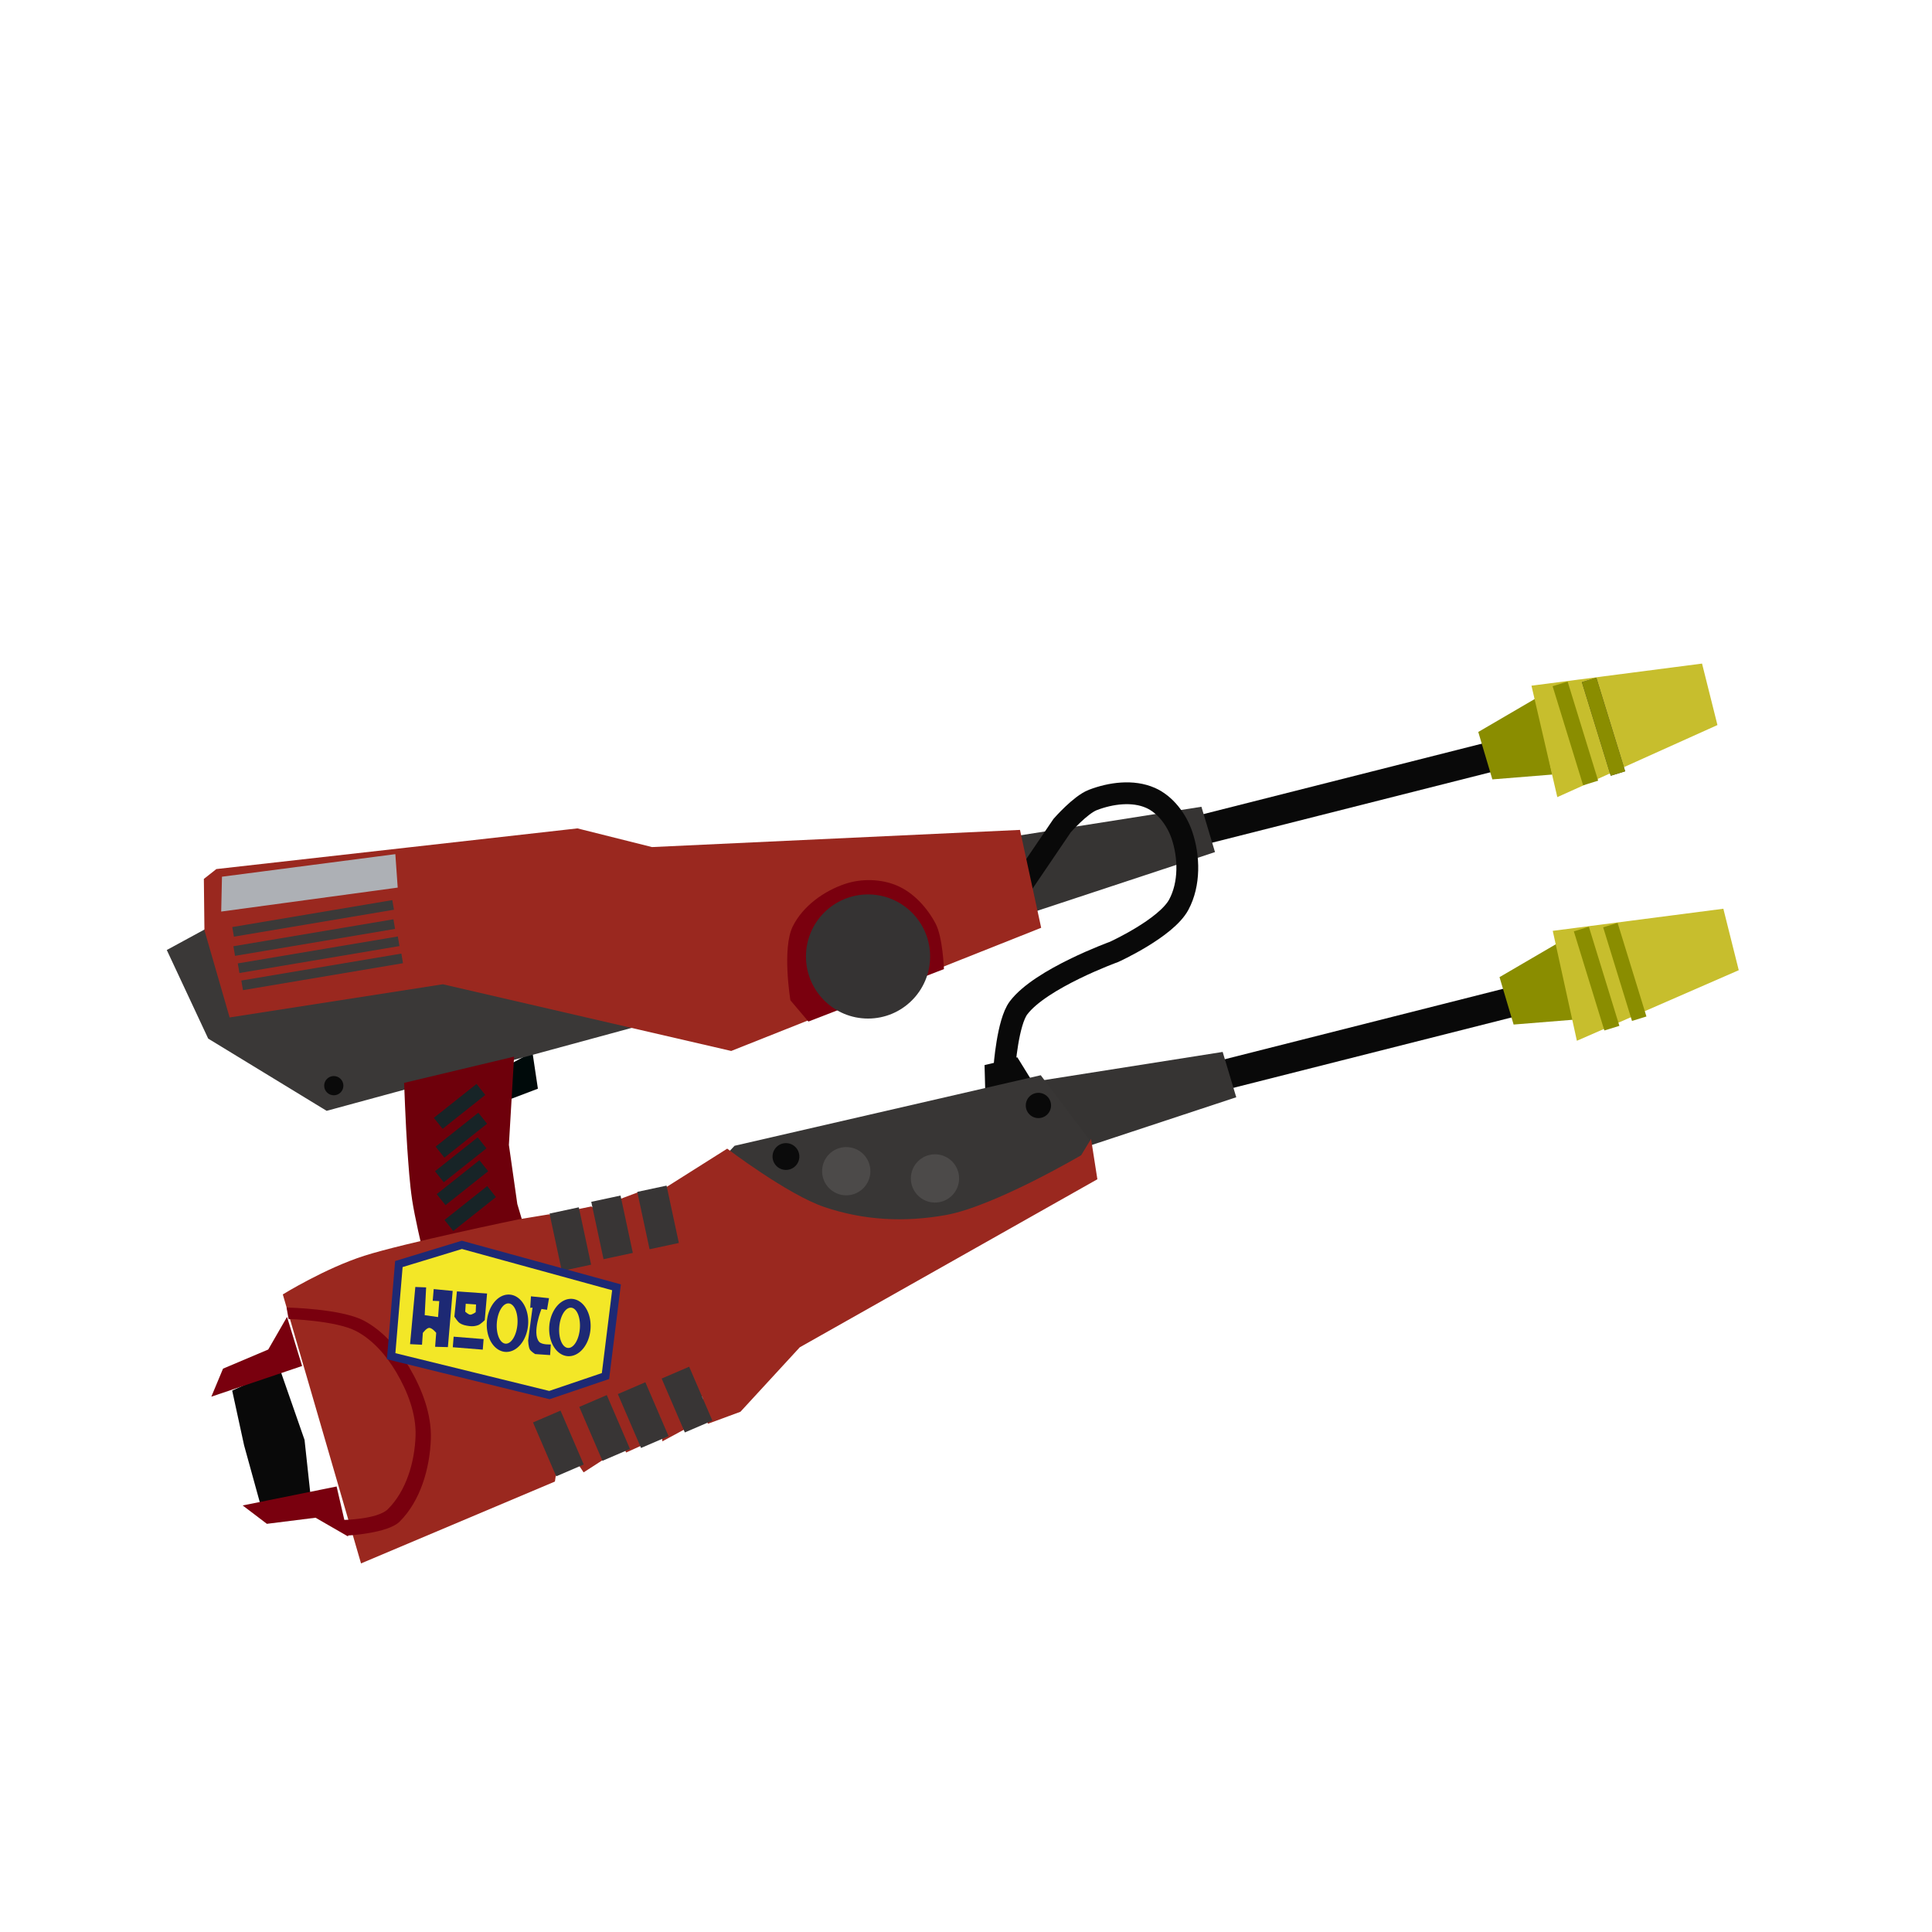 <?xml version="1.0" encoding="UTF-8" standalone="no"?>
<!-- Created with Inkscape (http://www.inkscape.org/) -->

<svg
   width="256"
   height="256"
   viewBox="0 0 67.733 67.733"
   version="1.1"
   id="svg5"
   xml:space="preserve"
   inkscape:version="1.2.2 (b0a8486541, 2022-12-01)"
   sodipodi:docname="s3custom_custom_dual_squelcher_2d.svg"
   xmlns:inkscape="http://www.inkscape.org/namespaces/inkscape"
   xmlns:sodipodi="http://sodipodi.sourceforge.net/DTD/sodipodi-0.dtd"
   xmlns:xlink="http://www.w3.org/1999/xlink"
   xmlns="http://www.w3.org/2000/svg"
   xmlns:svg="http://www.w3.org/2000/svg"><sodipodi:namedview
     id="namedview7"
     pagecolor="#505050"
     bordercolor="#eeeeee"
     borderopacity="1"
     inkscape:showpageshadow="0"
     inkscape:pageopacity="0"
     inkscape:pagecheckerboard="0"
     inkscape:deskcolor="#505050"
     inkscape:document-units="mm"
     showgrid="false"
     inkscape:zoom="3.0762802"
     inkscape:cx="32.486667"
     inkscape:cy="138.25809"
     inkscape:window-width="1906"
     inkscape:window-height="1026"
     inkscape:window-x="5"
     inkscape:window-y="5"
     inkscape:window-maximized="1"
     inkscape:current-layer="layer1"
     inkscape:rotation="1" /><defs
     id="defs2"><linearGradient
       id="linearGradient85757"
       inkscape:swatch="solid"><stop
         style="stop-color:#647364;stop-opacity:1;"
         offset="0"
         id="stop85755" /></linearGradient><linearGradient
       id="linearGradient85751"
       inkscape:swatch="solid"><stop
         style="stop-color:#647364;stop-opacity:1;"
         offset="0"
         id="stop85749" /></linearGradient><linearGradient
       id="linearGradient85745"
       inkscape:swatch="solid"><stop
         style="stop-color:#647364;stop-opacity:1;"
         offset="0"
         id="stop85743" /></linearGradient><linearGradient
       id="linearGradient85739"
       inkscape:swatch="solid"><stop
         style="stop-color:#647364;stop-opacity:1;"
         offset="0"
         id="stop85737" /></linearGradient><linearGradient
       id="linearGradient85733"
       inkscape:swatch="solid"><stop
         style="stop-color:#647364;stop-opacity:1;"
         offset="0"
         id="stop85731" /></linearGradient><linearGradient
       id="linearGradient85727"
       inkscape:swatch="solid"><stop
         style="stop-color:#8a8d00;stop-opacity:1;"
         offset="0"
         id="stop85725" /></linearGradient><linearGradient
       id="linearGradient84546"
       inkscape:swatch="solid"><stop
         style="stop-color:#4e4c4c;stop-opacity:1;"
         offset="0"
         id="stop84544" /></linearGradient><linearGradient
       id="linearGradient83850"
       inkscape:swatch="solid"><stop
         style="stop-color:#818c81;stop-opacity:1;"
         offset="0"
         id="stop83848" /></linearGradient><linearGradient
       id="linearGradient83832"
       inkscape:swatch="solid"><stop
         style="stop-color:#c7be2d;stop-opacity:1;"
         offset="0"
         id="stop83830" /></linearGradient><linearGradient
       inkscape:collect="always"
       xlink:href="#linearGradient83832"
       id="linearGradient83834"
       x1="53.691"
       y1="25.605"
       x2="60.212"
       y2="25.605"
       gradientUnits="userSpaceOnUse" /><linearGradient
       inkscape:collect="always"
       xlink:href="#linearGradient83832"
       id="linearGradient84548"
       x1="54.437"
       y1="34.174"
       x2="60.957"
       y2="34.174"
       gradientUnits="userSpaceOnUse" /><linearGradient
       inkscape:collect="always"
       xlink:href="#linearGradient85727"
       id="linearGradient85729"
       x1="45.965"
       y1="40.894"
       x2="46.496"
       y2="40.894"
       gradientUnits="userSpaceOnUse" /><linearGradient
       inkscape:collect="always"
       xlink:href="#linearGradient85727"
       id="linearGradient85735"
       x1="44.942"
       y1="40.828"
       x2="45.493"
       y2="40.828"
       gradientUnits="userSpaceOnUse" /><linearGradient
       inkscape:collect="always"
       xlink:href="#linearGradient85727"
       id="linearGradient85741"
       x1="44.148"
       y1="49.328"
       x2="44.678"
       y2="49.328"
       gradientUnits="userSpaceOnUse" /><linearGradient
       inkscape:collect="always"
       xlink:href="#linearGradient85727"
       id="linearGradient85747"
       x1="43.124"
       y1="49.262"
       x2="43.675"
       y2="49.262"
       gradientUnits="userSpaceOnUse" /><linearGradient
       inkscape:collect="always"
       xlink:href="#linearGradient85727"
       id="linearGradient85753"
       x1="51.826"
       y1="25.904"
       x2="54.424"
       y2="25.904"
       gradientUnits="userSpaceOnUse" /><linearGradient
       inkscape:collect="always"
       xlink:href="#linearGradient85727"
       id="linearGradient85759"
       x1="52.571"
       y1="34.499"
       x2="55.169"
       y2="34.499"
       gradientUnits="userSpaceOnUse" /></defs><g
     inkscape:label="Layer 1"
     inkscape:groupmode="layer"
     id="layer1"><rect
       style="fill:#090909;fill-opacity:1;stroke:none;stroke-width:0.765;stroke-dasharray:none;stroke-opacity:1;paint-order:markers stroke fill;stop-color:#000000"
       id="rect71411"
       width="10.419"
       height="1.046"
       x="32.337"
       y="46.534"
       transform="rotate(-14.2)" /><path
       style="fill:#363433;fill-opacity:1;stroke:none;stroke-width:0.265px;stroke-linecap:butt;stroke-linejoin:miter;stroke-opacity:1"
       d="m 36.895,40.597 6.446,-2.129 -0.476,-1.589 -6.417,1.012 z"
       id="path71413" /><path
       style="fill:url(#linearGradient85759);fill-opacity:1.0;stroke:none;stroke-width:0.265px;stroke-linecap:butt;stroke-linejoin:miter;stroke-opacity:1"
       d="m 52.571,34.257 0.494,1.662 2.104,-0.17 -0.581,-2.67 z"
       id="path71415" /><path
       style="fill:url(#linearGradient84548);fill-opacity:1.0;stroke:none;stroke-width:0.265px;stroke-linecap:butt;stroke-linejoin:miter;stroke-opacity:1"
       d="m 54.437,32.634 0.846,3.854 5.675,-2.474 -0.54,-2.155 z"
       id="path71417"
       sodipodi:nodetypes="ccccc" /><rect
       style="fill:url(#linearGradient85747);fill-opacity:1.0;stroke:none;stroke-width:0.765;stroke-dasharray:none;stroke-opacity:1;paint-order:markers stroke fill;stop-color:#000000"
       id="rect71419"
       width="0.551"
       height="3.636"
       x="43.124"
       y="47.444"
       transform="rotate(-17.115)" /><rect
       style="fill:url(#linearGradient85741);fill-opacity:1.0;stroke:none;stroke-width:0.765;stroke-dasharray:none;stroke-opacity:1;paint-order:markers stroke fill;stop-color:#000000"
       id="rect71421"
       width="0.53"
       height="3.434"
       x="44.148"
       y="47.611"
       transform="rotate(-17.115)" /><path
       style="fill:#090909;stroke:none;stroke-width:0.265px;stroke-linecap:butt;stroke-linejoin:miter;stroke-opacity:1;fill-opacity:1"
       d="m 34.543,38.321 -0.026,-0.981 1.149,-0.273 0.531,0.858 z"
       id="path50089" /><path
       style="fill:#383635;fill-opacity:1;stroke:none;stroke-width:0.265px;stroke-linecap:butt;stroke-linejoin:miter;stroke-opacity:1"
       d="m 25.357,40.591 0.396,-0.422 10.734,-2.473 1.73,2.293 -0.358,0.922 -3.015,1.711 -4.262,0.802 -4.745,-1.95 z"
       id="path34495"
       sodipodi:nodetypes="ccccccccc" /><path
       style="fill:#000a0a;stroke:none;stroke-width:0.265px;stroke-linecap:butt;stroke-linejoin:miter;stroke-opacity:1;fill-opacity:1"
       d="m 17.808,38.567 1.05,-0.399 -0.192,-1.285 -0.986,0.538 0.139,1.108 z"
       id="path25440" /><path
       style="display:inline;fill:#3a3837;fill-opacity:1;stroke:none;stroke-width:0.265px;stroke-linecap:butt;stroke-linejoin:miter;stroke-opacity:1"
       d="m 7.396,32.464 -1.549,0.842 1.452,3.106 4.152,2.532 10.808,-2.939 z"
       id="path3014" /><rect
       style="fill:#090909;fill-opacity:1;stroke:none;stroke-width:0.765;stroke-dasharray:none;stroke-opacity:1;paint-order:markers stroke fill;stop-color:#000000"
       id="rect58563"
       width="10.419"
       height="1.046"
       x="33.723"
       y="38.019"
       transform="rotate(-14.2)" /><path
       style="fill:#363433;stroke:none;stroke-width:0.265px;stroke-linecap:butt;stroke-linejoin:miter;stroke-opacity:1;fill-opacity:1"
       d="m 36.15,32.002 6.446,-2.129 -0.476,-1.589 -6.417,1.012 z"
       id="path56859" /><path
       style="fill:none;stroke:#090909;stroke-width:0.765;stroke-linecap:butt;stroke-linejoin:miter;stroke-dasharray:none;stroke-opacity:1"
       d="m 35.213,37.423 c 0,0 0.112,-1.58 0.495,-2.088 0.779,-1.033 3.349,-1.963 3.349,-1.963 0,0 1.829,-0.832 2.271,-1.659 0.385,-0.72 0.37,-1.674 0.105,-2.446 -0.184,-0.536 -0.581,-1.067 -1.099,-1.295 -0.617,-0.272 -1.392,-0.168 -2.021,0.074 -0.437,0.167 -1.077,0.899 -1.077,0.899 l -1.449,2.136"
       id="path52557"
       sodipodi:nodetypes="cscsssscc" /><path
       style="display:inline;fill:#9a281f;fill-opacity:1;stroke:none;stroke-width:0.265px;stroke-linecap:butt;stroke-linejoin:miter;stroke-opacity:1"
       d="M 7.147,30.814 7.167,32.611 8.05,35.67 15.525,34.507 25.635,36.845 36.502,32.527 35.759,29.095 22.858,29.697 20.244,29.042 7.585,30.468 Z"
       id="path497"
       sodipodi:nodetypes="ccccccccccc" /><path
       style="fill:#7a000e;fill-opacity:1;stroke:none;stroke-width:0.265px;stroke-linecap:butt;stroke-linejoin:miter;stroke-opacity:1"
       d="m 28.342,35.814 -0.631,-0.744 c 0,0 -0.302,-1.819 0.083,-2.594 0.348,-0.703 1.083,-1.235 1.827,-1.486 0.578,-0.195 1.269,-0.181 1.83,0.059 0.58,0.249 1.053,0.772 1.349,1.33 0.253,0.478 0.293,1.596 0.293,1.596 z"
       id="path553"
       sodipodi:nodetypes="ccsssscc" /><circle
       style="fill:#353333;stroke-width:0;paint-order:markers stroke fill;stop-color:#000000;fill-opacity:1"
       id="path551"
       cx="30.432"
       cy="33.533"
       r="2.176" /><path
       style="fill:#adb0b5;stroke:none;stroke-width:0.265px;stroke-linecap:butt;stroke-linejoin:miter;stroke-opacity:1;fill-opacity:1"
       d="m 7.782,30.736 -0.027,1.222 6.188,-0.84 -0.083,-1.173 z"
       id="path4101" /><rect
       style="fill:#3b3938;fill-opacity:1;stroke:none;stroke-width:0;paint-order:markers stroke fill;stop-color:#000000"
       id="rect4347"
       width="5.69"
       height="0.342"
       x="2.635"
       y="-33.748"
       transform="matrix(0.986,-0.166,-0.166,-0.986,0,0)" /><rect
       style="fill:#3b3938;fill-opacity:1;stroke:none;stroke-width:0;paint-order:markers stroke fill;stop-color:#000000"
       id="rect8704"
       width="5.69"
       height="0.342"
       x="2.562"
       y="-34.418"
       transform="matrix(0.986,-0.166,-0.166,-0.986,0,0)" /><rect
       style="fill:#3b3938;fill-opacity:1;stroke:none;stroke-width:0;paint-order:markers stroke fill;stop-color:#000000"
       id="rect8706"
       width="5.69"
       height="0.342"
       x="2.614"
       y="-35.037"
       transform="matrix(0.986,-0.166,-0.166,-0.986,0,0)" /><rect
       style="fill:#3b3938;fill-opacity:1;stroke:none;stroke-width:0;paint-order:markers stroke fill;stop-color:#000000"
       id="rect8708"
       width="5.69"
       height="0.342"
       x="2.637"
       y="-35.65"
       transform="matrix(0.986,-0.166,-0.166,-0.986,0,0)" /><circle
       style="fill:#0a0a0a;fill-opacity:1;stroke:none;stroke-width:0;paint-order:markers stroke fill;stop-color:#000000"
       id="path8762"
       cx="11.702"
       cy="38.062"
       r="0.337" /><path
       style="fill:#6e000b;stroke:none;stroke-width:0.265px;stroke-linecap:butt;stroke-linejoin:miter;stroke-opacity:1;fill-opacity:1"
       d="m 14.925,44.445 3.653,-0.748 -0.442,-1.486 -0.295,-2.072 0.182,-3.095 -3.856,0.92 c 0,0 0.057,1.525 0.111,2.287 0.044,0.609 0.082,1.22 0.172,1.824 0.085,0.57 0.349,1.694 0.349,1.694 z"
       id="path9454"
       sodipodi:nodetypes="ccccccsscc" /><path
       style="fill:#9a281f;fill-opacity:1;stroke:none;stroke-width:0.265px;stroke-linecap:butt;stroke-linejoin:miter;stroke-opacity:1"
       d="m 12.768,44.027 c -1.362,0.433 -2.853,1.353 -2.853,1.353 l 2.742,9.431 6.797,-2.87 0.127,-0.834 0.496,-0.059 0.384,0.571 0.705,-0.455 -0.19,-0.588 0.657,-0.378 0.318,0.725 0.547,-0.248 -0.186,-0.605 0.823,-0.424 0.086,0.885 0.886,-0.478 -0.353,-0.705 0.869,-0.381 0.191,0.95 1.144,-0.422 2.081,-2.261 10.433,-5.891 -0.221,-1.414 -0.348,0.572 c 0,0 -3.056,1.797 -4.752,2.098 -1.445,0.257 -2.858,0.187 -4.244,-0.28 -1.289,-0.434 -3.412,-2.049 -3.412,-2.049 l -2.214,1.399 -0.435,0.601 -0.485,-0.468 -0.703,0.264 -0.318,0.583 -0.613,-0.352 -0.524,0.107 -0.262,0.693 -0.689,-0.525 -1.072,0.177 c 0,0 -4.019,0.833 -5.412,1.277 z"
       id="path29230"
       sodipodi:nodetypes="scccccccccccccccccccccccsscccccccccccss" /><rect
       style="fill:#172427;fill-opacity:1;stroke:none;stroke-width:0;paint-order:markers stroke fill;stop-color:#000000"
       id="rect9629"
       width="1.911"
       height="0.493"
       x="-12.47"
       y="40.146"
       transform="rotate(-38.468)" /><rect
       style="fill:#172427;fill-opacity:1;stroke:none;stroke-width:0;paint-order:markers stroke fill;stop-color:#000000"
       id="rect10256"
       width="1.911"
       height="0.493"
       x="-13.049"
       y="40.975"
       transform="rotate(-38.468)" /><rect
       style="fill:#172427;fill-opacity:1;stroke:none;stroke-width:0;paint-order:markers stroke fill;stop-color:#000000"
       id="rect10258"
       width="1.911"
       height="0.493"
       x="-13.603"
       y="41.637"
       transform="rotate(-38.468)" /><rect
       style="fill:#172427;fill-opacity:1;stroke:none;stroke-width:0;paint-order:markers stroke fill;stop-color:#000000"
       id="rect10260"
       width="1.911"
       height="0.493"
       x="-14.055"
       y="42.303"
       transform="rotate(-38.468)" /><rect
       style="fill:#172427;fill-opacity:1;stroke:none;stroke-width:0;paint-order:markers stroke fill;stop-color:#000000"
       id="rect10262"
       width="1.911"
       height="0.493"
       x="-14.405"
       y="43.182"
       transform="rotate(-38.468)" /><g
       id="g12134"
       transform="translate(-0.098,0.02)"
       style="fill:#79000e;fill-opacity:1;stroke:none"><path
         style="fill:#79000e;fill-opacity:1;stroke:none;stroke-width:0.279px;stroke-linecap:butt;stroke-linejoin:miter;stroke-opacity:1"
         d="m 10.145,45.82 c 0,0 1.912,0.035 2.714,0.462 0.669,0.356 1.2,0.977 1.584,1.63 0.444,0.754 0.79,1.639 0.76,2.514 -0.035,1.033 -0.363,2.172 -1.095,2.901 -0.413,0.412 -1.835,0.488 -1.835,0.488 l -0.165,-0.547 c 0,0 1.223,-0.015 1.589,-0.379 0.648,-0.646 0.939,-1.654 0.97,-2.569 0.026,-0.775 -0.28,-1.558 -0.673,-2.226 -0.341,-0.578 -0.81,-1.129 -1.403,-1.444 -0.711,-0.378 -2.376,-0.427 -2.376,-0.427 z"
         id="path12130"
         sodipodi:nodetypes="cssssccsssscc" /></g><path
       style="fill:#090909;stroke:none;stroke-width:0.265px;stroke-linecap:butt;stroke-linejoin:miter;stroke-opacity:1;fill-opacity:1"
       d="M 8.14,48.752 8.557,50.669 9.144,52.795 10.911,52.648 10.677,50.48 9.81,47.992 Z"
       id="path21237" /><path
       style="fill:#79000e;stroke:none;stroke-width:0.265px;stroke-linecap:butt;stroke-linejoin:miter;stroke-opacity:1;fill-opacity:1"
       d="M 10.063,46.168 9.404,47.312 7.819,47.983 7.409,48.965 10.591,47.89 Z"
       id="path16036" /><path
       style="fill:#79000e;fill-opacity:1;stroke:none;stroke-width:0.265px;stroke-linecap:butt;stroke-linejoin:miter;stroke-opacity:1"
       d="M 12.207,53.869 11.063,53.209 9.356,53.423 8.508,52.779 11.801,52.114 Z"
       id="path19045" /><rect
       style="fill:#383535;fill-opacity:1;stroke:none;stroke-width:0;paint-order:markers stroke fill;stop-color:#000000"
       id="rect30032"
       width="1.05"
       height="2.057"
       x="2.207"
       y="53.563"
       transform="rotate(-23.28)" /><rect
       style="fill:#383535;fill-opacity:1;stroke:none;stroke-width:0;paint-order:markers stroke fill;stop-color:#000000"
       id="rect30034"
       width="1.05"
       height="2.057"
       x="0.581"
       y="53.456"
       transform="rotate(-23.28)" /><rect
       style="fill:#383535;fill-opacity:1;stroke:none;stroke-width:0;paint-order:markers stroke fill;stop-color:#000000"
       id="rect30036"
       width="1.05"
       height="2.057"
       x="-0.839"
       y="53.335"
       transform="rotate(-23.28)" /><rect
       style="fill:#383535;fill-opacity:1;stroke:none;stroke-width:0;paint-order:markers stroke fill;stop-color:#000000"
       id="rect30038"
       width="1.05"
       height="2.057"
       x="-2.544"
       y="53.194"
       transform="rotate(-23.28)" /><rect
       style="fill:#383535;fill-opacity:1;stroke:none;stroke-width:0;paint-order:markers stroke fill;stop-color:#000000"
       id="rect30040"
       width="1.05"
       height="2.057"
       x="9.93"
       y="45.637"
       transform="rotate(-12.086)" /><rect
       style="fill:#383535;fill-opacity:1;stroke:none;stroke-width:0;paint-order:markers stroke fill;stop-color:#000000"
       id="rect30042"
       width="1.05"
       height="2.057"
       x="11.447"
       y="45.54"
       transform="rotate(-12.086)" /><rect
       style="fill:#383535;fill-opacity:1;stroke:none;stroke-width:0;paint-order:markers stroke fill;stop-color:#000000"
       id="rect30044"
       width="1.05"
       height="2.057"
       x="13.098"
       y="45.537"
       transform="rotate(-12.086)" /><circle
       style="fill:#090909;fill-opacity:1;stroke:none;stroke-width:0;paint-order:markers stroke fill;stop-color:#000000"
       id="path41119"
       cx="36.405"
       cy="38.756"
       r="0.443" /><circle
       style="fill:#0b0b0b;fill-opacity:1;stroke:none;stroke-width:0;paint-order:markers stroke fill;stop-color:#000000"
       id="path42840"
       cx="27.554"
       cy="40.546"
       r="0.47" /><circle
       style="fill:#4c4a49;fill-opacity:1;stroke:none;stroke-width:0;paint-order:markers stroke fill;stop-color:#000000"
       id="path43831"
       cx="29.668"
       cy="41.06"
       r="0.846" /><circle
       style="fill:#4c4a49;fill-opacity:1;stroke:none;stroke-width:0;paint-order:markers stroke fill;stop-color:#000000"
       id="circle44178"
       cx="32.779"
       cy="41.314"
       r="0.846" /><path
       style="fill:url(#linearGradient85753);stroke:none;stroke-width:0.265px;stroke-linecap:butt;stroke-linejoin:miter;stroke-opacity:1;fill-opacity:1.0"
       d="m 51.826,25.662 0.494,1.662 2.104,-0.17 -0.581,-2.67 z"
       id="path61968" /><path
       style="fill:url(#linearGradient83834);fill-opacity:1;stroke:none;stroke-width:0.265px;stroke-linecap:butt;stroke-linejoin:miter;stroke-opacity:1"
       d="m 53.691,24.039 0.906,3.907 5.614,-2.527 -0.54,-2.155 z"
       id="path64258"
       sodipodi:nodetypes="ccccc" /><rect
       style="fill:url(#linearGradient85735);fill-opacity:1.0;stroke:none;stroke-width:0.765;stroke-dasharray:none;stroke-opacity:1;paint-order:markers stroke fill;stop-color:#000000"
       id="rect64364"
       width="0.551"
       height="3.636"
       x="44.942"
       y="39.01"
       transform="rotate(-17.115)" /><rect
       style="fill:#424140;fill-opacity:1;stroke:none;stroke-width:0.765;stroke-dasharray:none;stroke-opacity:1;paint-order:markers stroke fill;stop-color:#000000"
       id="rect64366"
       width="0.53"
       height="3.434"
       x="45.965"
       y="39.177"
       transform="rotate(-17.115)" /><rect
       style="fill:url(#linearGradient85729);fill-opacity:1;stroke:none;stroke-width:0.765;stroke-dasharray:none;stroke-opacity:1;paint-order:markers stroke fill;stop-color:#000000"
       id="rect85723"
       width="0.53"
       height="3.434"
       x="45.965"
       y="39.177"
       transform="rotate(-17.115)" /><g
       id="g11108"
       transform="matrix(0.424,0.034,-0.034,0.424,0.343,16.666)"><path
         style="fill:#f3e727;fill-opacity:1;stroke:#1d2974;stroke-width:0.656px;stroke-linecap:butt;stroke-linejoin:miter;stroke-opacity:1"
         d="m 42.212,60.239 -5.05,1.993 -0.028,7.622 13.258,2.15 4.483,-1.932 0.321,-7.363 z"
         id="path579" /><path
         style="fill:#1d2974;fill-opacity:1;stroke:none;stroke-width:0.265px;stroke-linecap:butt;stroke-linejoin:miter;stroke-opacity:1"
         d="m 38.665,64.006 -0.056,4.733 0.985,-0.031 -0.009,-0.977 c 0,0 0.277,-0.45 0.503,-0.457 0.246,-0.008 0.594,0.362 0.594,0.362 l 0.003,1.154 1.052,-0.057 0.023,-4.648 -1.571,-0.026 -0.004,0.968 0.54,-0.017 0.008,1.32 -1.112,-0.069 -0.065,-2.291 z"
         id="path635"
         sodipodi:nodetypes="ccccsccccccccccc" /><path
         id="path2154"
         style="fill:#1d2974;fill-opacity:1;stroke:none;stroke-width:0.265px;stroke-linecap:butt;stroke-linejoin:miter;stroke-opacity:1"
         d="m 44.602,64.072 -2.49,0.022 -0.044,2.093 c 0,0 0.292,0.378 0.454,0.476 0.267,0.16 0.531,0.183 0.842,0.2 0.246,0.013 0.505,-0.03 0.726,-0.14 0.2,-0.1 0.498,-0.45 0.498,-0.45 z m -0.834,0.973 0.023,0.636 c 0,0 -0.27,0.235 -0.435,0.239 -0.16,0.003 -0.429,-0.212 -0.429,-0.212 l -0.01,-0.656 z"
         sodipodi:nodetypes="cccssscccccccc" /><rect
         style="fill:#1d2974;fill-opacity:1;stroke:none;stroke-width:0.765;paint-order:markers stroke fill;stop-color:#000000"
         id="rect5042"
         width="2.478"
         height="0.873"
         x="42.14"
         y="67.838" /><path
         id="path5044"
         style="display:inline;fill:#1d2974;fill-opacity:1;stroke:none;stroke-width:0.765;paint-order:markers stroke fill;stop-color:#000000"
         d="m 46.475,64.011 a 1.704,2.368 0 0 0 -1.703,2.368 1.704,2.368 0 0 0 1.703,2.368 1.704,2.368 0 0 0 1.704,-2.368 1.704,2.368 0 0 0 -1.704,-2.368 z m -0.026,0.73 a 0.851,1.664 0 0 1 0.851,1.664 0.851,1.664 0 0 1 -0.851,1.664 0.851,1.664 0 0 1 -0.851,-1.664 0.851,1.664 0 0 1 0.851,-1.664 z" /><path
         id="path5049"
         style="display:inline;fill:#1d2974;fill-opacity:1;stroke:none;stroke-width:0.765;paint-order:markers stroke fill;stop-color:#000000"
         d="m 51.631,63.951 a 1.704,2.368 0 0 0 -1.703,2.368 1.704,2.368 0 0 0 1.703,2.368 1.704,2.368 0 0 0 1.704,-2.368 1.704,2.368 0 0 0 -1.704,-2.368 z m -0.026,0.73 a 0.851,1.664 0 0 1 0.851,1.664 0.851,1.664 0 0 1 -0.851,1.664 0.851,1.664 0 0 1 -0.851,-1.664 0.851,1.664 0 0 1 0.851,-1.664 z" /><path
         style="fill:#1d2974;fill-opacity:1;stroke:none;stroke-width:0.265px;stroke-linecap:butt;stroke-linejoin:miter;stroke-opacity:1"
         d="m 48.226,64.013 0.016,0.949 0.188,-0.03 -0.145,2.733 c 0,0 0.068,0.518 0.193,0.712 0.106,0.164 0.468,0.352 0.468,0.352 l 1.242,-0.014 -0.014,-0.88 c 0,0 -0.739,0.111 -0.988,-0.151 -0.65,-0.683 -0.014,-2.701 -0.014,-2.701 l 0.464,0.031 0.085,-0.968 z"
         id="path5051"
         sodipodi:nodetypes="ccccscccscccc" /></g></g></svg>
